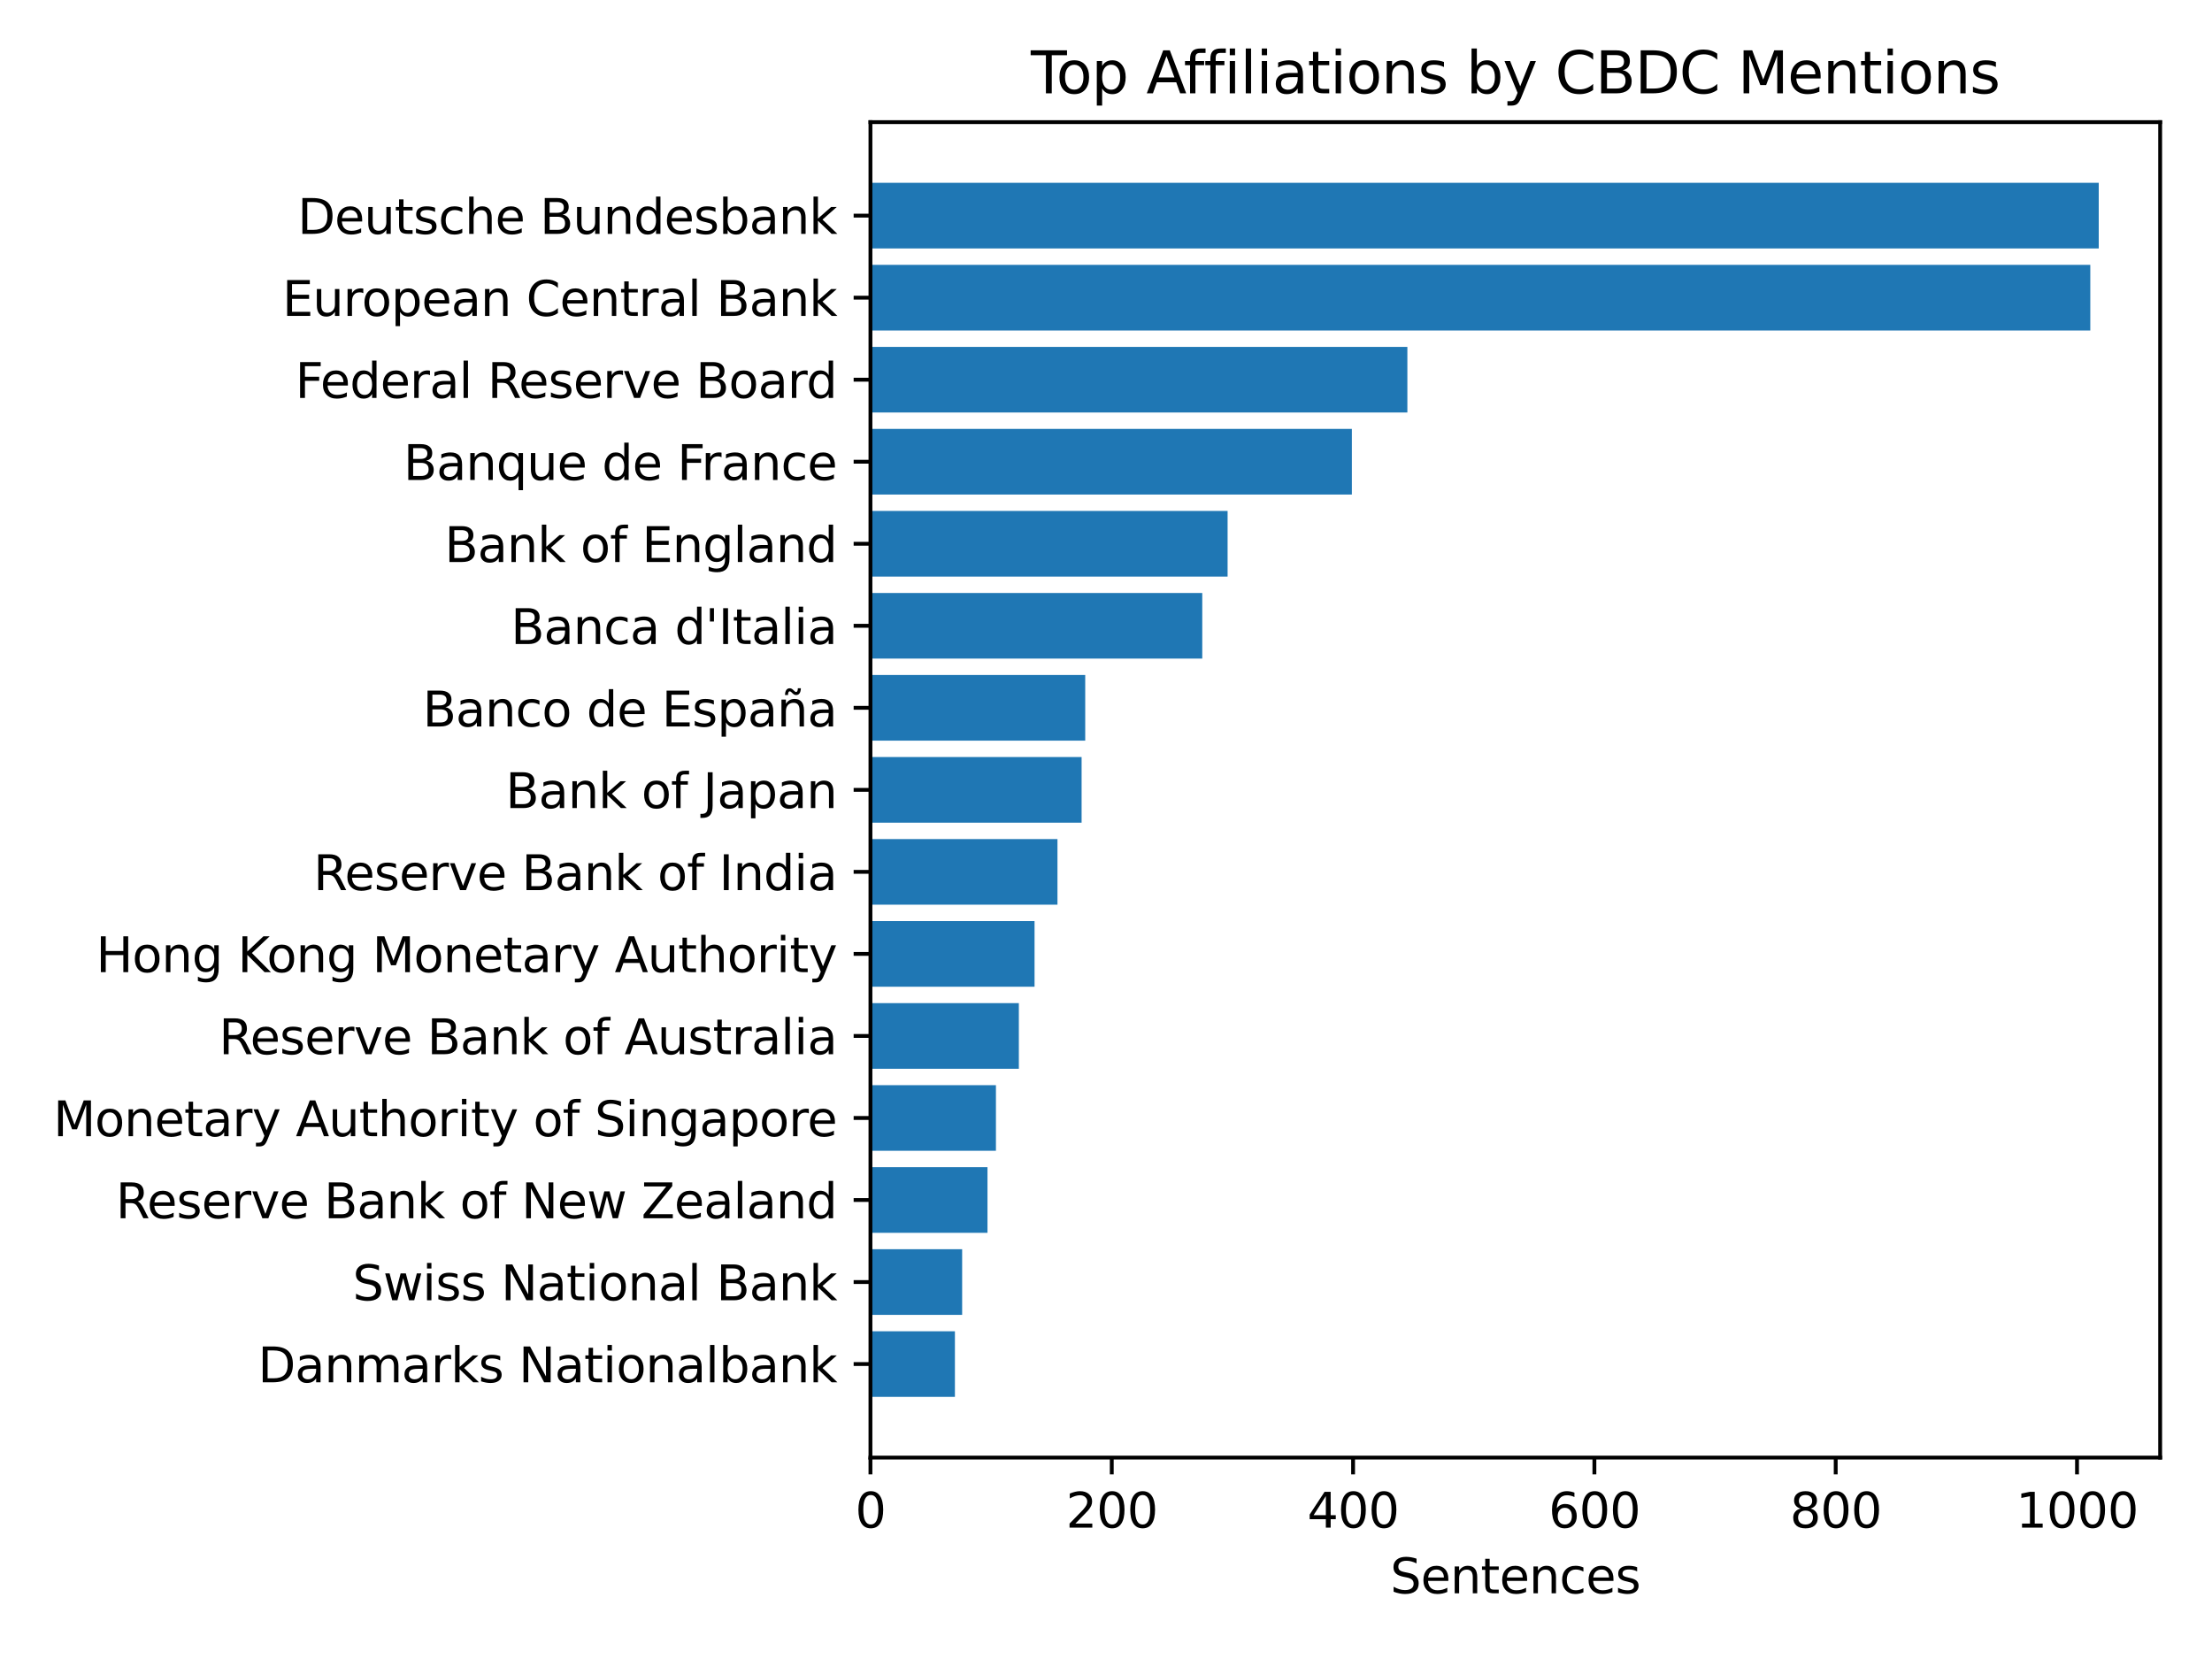 <?xml version="1.0" encoding="utf-8" standalone="no"?>
<!DOCTYPE svg PUBLIC "-//W3C//DTD SVG 1.1//EN"
  "http://www.w3.org/Graphics/SVG/1.1/DTD/svg11.dtd">
<svg xmlns:xlink="http://www.w3.org/1999/xlink" width="460.8pt" height="345.6pt" viewBox="0 0 460.8 345.6" xmlns="http://www.w3.org/2000/svg" version="1.1">
 <defs>
  <style type="text/css">*{stroke-linejoin: round; stroke-linecap: butt}</style>
 </defs>
 <g id="figure_1">
  <g id="patch_1">
   <path d="M 0 345.6 
L 460.8 345.6 
L 460.8 0 
L 0 0 
z
" style="fill: #ffffff"/>
  </g>
  <g id="axes_1">
   <g id="patch_2">
    <path d="M 181.33 303.64 
L 450 303.64 
L 450 25.44 
L 181.33 25.44 
z
" style="fill: #ffffff"/>
   </g>
   <g id="patch_3">
    <path d="M 181.33 290.995 
L 198.925 290.995 
L 198.925 277.324 
L 181.33 277.324 
z
" clip-path="url(#p8e03822e78)" style="fill: #1f77b4"/>
   </g>
   <g id="patch_4">
    <path d="M 181.33 273.906 
L 200.433 273.906 
L 200.433 260.235 
L 181.33 260.235 
z
" clip-path="url(#p8e03822e78)" style="fill: #1f77b4"/>
   </g>
   <g id="patch_5">
    <path d="M 181.33 256.818 
L 205.711 256.818 
L 205.711 243.147 
L 181.33 243.147 
z
" clip-path="url(#p8e03822e78)" style="fill: #1f77b4"/>
   </g>
   <g id="patch_6">
    <path d="M 181.33 239.729 
L 207.471 239.729 
L 207.471 226.058 
L 181.33 226.058 
z
" clip-path="url(#p8e03822e78)" style="fill: #1f77b4"/>
   </g>
   <g id="patch_7">
    <path d="M 181.33 222.641 
L 212.246 222.641 
L 212.246 208.97 
L 181.33 208.97 
z
" clip-path="url(#p8e03822e78)" style="fill: #1f77b4"/>
   </g>
   <g id="patch_8">
    <path d="M 181.33 205.552 
L 215.514 205.552 
L 215.514 191.882 
L 181.33 191.882 
z
" clip-path="url(#p8e03822e78)" style="fill: #1f77b4"/>
   </g>
   <g id="patch_9">
    <path d="M 181.33 188.464 
L 220.29 188.464 
L 220.29 174.793 
L 181.33 174.793 
z
" clip-path="url(#p8e03822e78)" style="fill: #1f77b4"/>
   </g>
   <g id="patch_10">
    <path d="M 181.33 171.375 
L 225.317 171.375 
L 225.317 157.705 
L 181.33 157.705 
z
" clip-path="url(#p8e03822e78)" style="fill: #1f77b4"/>
   </g>
   <g id="patch_11">
    <path d="M 181.33 154.287 
L 226.071 154.287 
L 226.071 140.616 
L 181.33 140.616 
z
" clip-path="url(#p8e03822e78)" style="fill: #1f77b4"/>
   </g>
   <g id="patch_12">
    <path d="M 181.33 137.198 
L 250.452 137.198 
L 250.452 123.528 
L 181.33 123.528 
z
" clip-path="url(#p8e03822e78)" style="fill: #1f77b4"/>
   </g>
   <g id="patch_13">
    <path d="M 181.33 120.11 
L 255.73 120.11 
L 255.73 106.439 
L 181.33 106.439 
z
" clip-path="url(#p8e03822e78)" style="fill: #1f77b4"/>
   </g>
   <g id="patch_14">
    <path d="M 181.33 103.022 
L 281.619 103.022 
L 281.619 89.351 
L 181.33 89.351 
z
" clip-path="url(#p8e03822e78)" style="fill: #1f77b4"/>
   </g>
   <g id="patch_15">
    <path d="M 181.33 85.933 
L 293.182 85.933 
L 293.182 72.262 
L 181.33 72.262 
z
" clip-path="url(#p8e03822e78)" style="fill: #1f77b4"/>
   </g>
   <g id="patch_16">
    <path d="M 181.33 68.845 
L 435.447 68.845 
L 435.447 55.174 
L 181.33 55.174 
z
" clip-path="url(#p8e03822e78)" style="fill: #1f77b4"/>
   </g>
   <g id="patch_17">
    <path d="M 181.33 51.756 
L 437.206 51.756 
L 437.206 38.085 
L 181.33 38.085 
z
" clip-path="url(#p8e03822e78)" style="fill: #1f77b4"/>
   </g>
   <g id="matplotlib.axis_1">
    <g id="xtick_1">
     <g id="line2d_1">
      <defs>
       <path id="m25e5fcae03" d="M 0 0 
L 0 3.5 
" style="stroke: #000000; stroke-width: 0.8"/>
      </defs>
      <g>
       <use xlink:href="#m25e5fcae03" x="181.33" y="303.64" style="stroke: #000000; stroke-width: 0.8"/>
      </g>
     </g>
     <g id="text_1">
      <!-- 0 -->
      <g transform="translate(178.149 318.238) scale(0.1 -0.1)">
       <defs>
        <path id="DejaVuSans-30" d="M 2034 4250 
Q 1547 4250 1301 3770 
Q 1056 3291 1056 2328 
Q 1056 1369 1301 889 
Q 1547 409 2034 409 
Q 2525 409 2770 889 
Q 3016 1369 3016 2328 
Q 3016 3291 2770 3770 
Q 2525 4250 2034 4250 
z
M 2034 4750 
Q 2819 4750 3233 4129 
Q 3647 3509 3647 2328 
Q 3647 1150 3233 529 
Q 2819 -91 2034 -91 
Q 1250 -91 836 529 
Q 422 1150 422 2328 
Q 422 3509 836 4129 
Q 1250 4750 2034 4750 
z
" transform="scale(0.016)"/>
       </defs>
       <use xlink:href="#DejaVuSans-30"/>
      </g>
     </g>
    </g>
    <g id="xtick_2">
     <g id="line2d_2">
      <g>
       <use xlink:href="#m25e5fcae03" x="231.6" y="303.64" style="stroke: #000000; stroke-width: 0.8"/>
      </g>
     </g>
     <g id="text_2">
      <!-- 200 -->
      <g transform="translate(222.057 318.238) scale(0.1 -0.1)">
       <defs>
        <path id="DejaVuSans-32" d="M 1228 531 
L 3431 531 
L 3431 0 
L 469 0 
L 469 531 
Q 828 903 1448 1529 
Q 2069 2156 2228 2338 
Q 2531 2678 2651 2914 
Q 2772 3150 2772 3378 
Q 2772 3750 2511 3984 
Q 2250 4219 1831 4219 
Q 1534 4219 1204 4116 
Q 875 4013 500 3803 
L 500 4441 
Q 881 4594 1212 4672 
Q 1544 4750 1819 4750 
Q 2544 4750 2975 4387 
Q 3406 4025 3406 3419 
Q 3406 3131 3298 2873 
Q 3191 2616 2906 2266 
Q 2828 2175 2409 1742 
Q 1991 1309 1228 531 
z
" transform="scale(0.016)"/>
       </defs>
       <use xlink:href="#DejaVuSans-32"/>
       <use xlink:href="#DejaVuSans-30" x="63.623"/>
       <use xlink:href="#DejaVuSans-30" x="127.246"/>
      </g>
     </g>
    </g>
    <g id="xtick_3">
     <g id="line2d_3">
      <g>
       <use xlink:href="#m25e5fcae03" x="281.871" y="303.64" style="stroke: #000000; stroke-width: 0.8"/>
      </g>
     </g>
     <g id="text_3">
      <!-- 400 -->
      <g transform="translate(272.327 318.238) scale(0.1 -0.1)">
       <defs>
        <path id="DejaVuSans-34" d="M 2419 4116 
L 825 1625 
L 2419 1625 
L 2419 4116 
z
M 2253 4666 
L 3047 4666 
L 3047 1625 
L 3713 1625 
L 3713 1100 
L 3047 1100 
L 3047 0 
L 2419 0 
L 2419 1100 
L 313 1100 
L 313 1709 
L 2253 4666 
z
" transform="scale(0.016)"/>
       </defs>
       <use xlink:href="#DejaVuSans-34"/>
       <use xlink:href="#DejaVuSans-30" x="63.623"/>
       <use xlink:href="#DejaVuSans-30" x="127.246"/>
      </g>
     </g>
    </g>
    <g id="xtick_4">
     <g id="line2d_4">
      <g>
       <use xlink:href="#m25e5fcae03" x="332.141" y="303.64" style="stroke: #000000; stroke-width: 0.8"/>
      </g>
     </g>
     <g id="text_4">
      <!-- 600 -->
      <g transform="translate(322.597 318.238) scale(0.1 -0.1)">
       <defs>
        <path id="DejaVuSans-36" d="M 2113 2584 
Q 1688 2584 1439 2293 
Q 1191 2003 1191 1497 
Q 1191 994 1439 701 
Q 1688 409 2113 409 
Q 2538 409 2786 701 
Q 3034 994 3034 1497 
Q 3034 2003 2786 2293 
Q 2538 2584 2113 2584 
z
M 3366 4563 
L 3366 3988 
Q 3128 4100 2886 4159 
Q 2644 4219 2406 4219 
Q 1781 4219 1451 3797 
Q 1122 3375 1075 2522 
Q 1259 2794 1537 2939 
Q 1816 3084 2150 3084 
Q 2853 3084 3261 2657 
Q 3669 2231 3669 1497 
Q 3669 778 3244 343 
Q 2819 -91 2113 -91 
Q 1303 -91 875 529 
Q 447 1150 447 2328 
Q 447 3434 972 4092 
Q 1497 4750 2381 4750 
Q 2619 4750 2861 4703 
Q 3103 4656 3366 4563 
z
" transform="scale(0.016)"/>
       </defs>
       <use xlink:href="#DejaVuSans-36"/>
       <use xlink:href="#DejaVuSans-30" x="63.623"/>
       <use xlink:href="#DejaVuSans-30" x="127.246"/>
      </g>
     </g>
    </g>
    <g id="xtick_5">
     <g id="line2d_5">
      <g>
       <use xlink:href="#m25e5fcae03" x="382.411" y="303.64" style="stroke: #000000; stroke-width: 0.8"/>
      </g>
     </g>
     <g id="text_5">
      <!-- 800 -->
      <g transform="translate(372.868 318.238) scale(0.1 -0.1)">
       <defs>
        <path id="DejaVuSans-38" d="M 2034 2216 
Q 1584 2216 1326 1975 
Q 1069 1734 1069 1313 
Q 1069 891 1326 650 
Q 1584 409 2034 409 
Q 2484 409 2743 651 
Q 3003 894 3003 1313 
Q 3003 1734 2745 1975 
Q 2488 2216 2034 2216 
z
M 1403 2484 
Q 997 2584 770 2862 
Q 544 3141 544 3541 
Q 544 4100 942 4425 
Q 1341 4750 2034 4750 
Q 2731 4750 3128 4425 
Q 3525 4100 3525 3541 
Q 3525 3141 3298 2862 
Q 3072 2584 2669 2484 
Q 3125 2378 3379 2068 
Q 3634 1759 3634 1313 
Q 3634 634 3220 271 
Q 2806 -91 2034 -91 
Q 1263 -91 848 271 
Q 434 634 434 1313 
Q 434 1759 690 2068 
Q 947 2378 1403 2484 
z
M 1172 3481 
Q 1172 3119 1398 2916 
Q 1625 2713 2034 2713 
Q 2441 2713 2670 2916 
Q 2900 3119 2900 3481 
Q 2900 3844 2670 4047 
Q 2441 4250 2034 4250 
Q 1625 4250 1398 4047 
Q 1172 3844 1172 3481 
z
" transform="scale(0.016)"/>
       </defs>
       <use xlink:href="#DejaVuSans-38"/>
       <use xlink:href="#DejaVuSans-30" x="63.623"/>
       <use xlink:href="#DejaVuSans-30" x="127.246"/>
      </g>
     </g>
    </g>
    <g id="xtick_6">
     <g id="line2d_6">
      <g>
       <use xlink:href="#m25e5fcae03" x="432.682" y="303.64" style="stroke: #000000; stroke-width: 0.8"/>
      </g>
     </g>
     <g id="text_6">
      <!-- 1000 -->
      <g transform="translate(419.957 318.238) scale(0.1 -0.1)">
       <defs>
        <path id="DejaVuSans-31" d="M 794 531 
L 1825 531 
L 1825 4091 
L 703 3866 
L 703 4441 
L 1819 4666 
L 2450 4666 
L 2450 531 
L 3481 531 
L 3481 0 
L 794 0 
L 794 531 
z
" transform="scale(0.016)"/>
       </defs>
       <use xlink:href="#DejaVuSans-31"/>
       <use xlink:href="#DejaVuSans-30" x="63.623"/>
       <use xlink:href="#DejaVuSans-30" x="127.246"/>
       <use xlink:href="#DejaVuSans-30" x="190.869"/>
      </g>
     </g>
    </g>
    <g id="text_7">
     <!-- Sentences -->
     <g transform="translate(289.61 331.917) scale(0.1 -0.1)">
      <defs>
       <path id="DejaVuSans-53" d="M 3425 4513 
L 3425 3897 
Q 3066 4069 2747 4153 
Q 2428 4238 2131 4238 
Q 1616 4238 1336 4038 
Q 1056 3838 1056 3469 
Q 1056 3159 1242 3001 
Q 1428 2844 1947 2747 
L 2328 2669 
Q 3034 2534 3370 2195 
Q 3706 1856 3706 1288 
Q 3706 609 3251 259 
Q 2797 -91 1919 -91 
Q 1588 -91 1214 -16 
Q 841 59 441 206 
L 441 856 
Q 825 641 1194 531 
Q 1563 422 1919 422 
Q 2459 422 2753 634 
Q 3047 847 3047 1241 
Q 3047 1584 2836 1778 
Q 2625 1972 2144 2069 
L 1759 2144 
Q 1053 2284 737 2584 
Q 422 2884 422 3419 
Q 422 4038 858 4394 
Q 1294 4750 2059 4750 
Q 2388 4750 2728 4690 
Q 3069 4631 3425 4513 
z
" transform="scale(0.016)"/>
       <path id="DejaVuSans-65" d="M 3597 1894 
L 3597 1613 
L 953 1613 
Q 991 1019 1311 708 
Q 1631 397 2203 397 
Q 2534 397 2845 478 
Q 3156 559 3463 722 
L 3463 178 
Q 3153 47 2828 -22 
Q 2503 -91 2169 -91 
Q 1331 -91 842 396 
Q 353 884 353 1716 
Q 353 2575 817 3079 
Q 1281 3584 2069 3584 
Q 2775 3584 3186 3129 
Q 3597 2675 3597 1894 
z
M 3022 2063 
Q 3016 2534 2758 2815 
Q 2500 3097 2075 3097 
Q 1594 3097 1305 2825 
Q 1016 2553 972 2059 
L 3022 2063 
z
" transform="scale(0.016)"/>
       <path id="DejaVuSans-6e" d="M 3513 2113 
L 3513 0 
L 2938 0 
L 2938 2094 
Q 2938 2591 2744 2837 
Q 2550 3084 2163 3084 
Q 1697 3084 1428 2787 
Q 1159 2491 1159 1978 
L 1159 0 
L 581 0 
L 581 3500 
L 1159 3500 
L 1159 2956 
Q 1366 3272 1645 3428 
Q 1925 3584 2291 3584 
Q 2894 3584 3203 3211 
Q 3513 2838 3513 2113 
z
" transform="scale(0.016)"/>
       <path id="DejaVuSans-74" d="M 1172 4494 
L 1172 3500 
L 2356 3500 
L 2356 3053 
L 1172 3053 
L 1172 1153 
Q 1172 725 1289 603 
Q 1406 481 1766 481 
L 2356 481 
L 2356 0 
L 1766 0 
Q 1100 0 847 248 
Q 594 497 594 1153 
L 594 3053 
L 172 3053 
L 172 3500 
L 594 3500 
L 594 4494 
L 1172 4494 
z
" transform="scale(0.016)"/>
       <path id="DejaVuSans-63" d="M 3122 3366 
L 3122 2828 
Q 2878 2963 2633 3030 
Q 2388 3097 2138 3097 
Q 1578 3097 1268 2742 
Q 959 2388 959 1747 
Q 959 1106 1268 751 
Q 1578 397 2138 397 
Q 2388 397 2633 464 
Q 2878 531 3122 666 
L 3122 134 
Q 2881 22 2623 -34 
Q 2366 -91 2075 -91 
Q 1284 -91 818 406 
Q 353 903 353 1747 
Q 353 2603 823 3093 
Q 1294 3584 2113 3584 
Q 2378 3584 2631 3529 
Q 2884 3475 3122 3366 
z
" transform="scale(0.016)"/>
       <path id="DejaVuSans-73" d="M 2834 3397 
L 2834 2853 
Q 2591 2978 2328 3040 
Q 2066 3103 1784 3103 
Q 1356 3103 1142 2972 
Q 928 2841 928 2578 
Q 928 2378 1081 2264 
Q 1234 2150 1697 2047 
L 1894 2003 
Q 2506 1872 2764 1633 
Q 3022 1394 3022 966 
Q 3022 478 2636 193 
Q 2250 -91 1575 -91 
Q 1294 -91 989 -36 
Q 684 19 347 128 
L 347 722 
Q 666 556 975 473 
Q 1284 391 1588 391 
Q 1994 391 2212 530 
Q 2431 669 2431 922 
Q 2431 1156 2273 1281 
Q 2116 1406 1581 1522 
L 1381 1569 
Q 847 1681 609 1914 
Q 372 2147 372 2553 
Q 372 3047 722 3315 
Q 1072 3584 1716 3584 
Q 2034 3584 2315 3537 
Q 2597 3491 2834 3397 
z
" transform="scale(0.016)"/>
      </defs>
      <use xlink:href="#DejaVuSans-53"/>
      <use xlink:href="#DejaVuSans-65" x="63.477"/>
      <use xlink:href="#DejaVuSans-6e" x="125"/>
      <use xlink:href="#DejaVuSans-74" x="188.379"/>
      <use xlink:href="#DejaVuSans-65" x="227.588"/>
      <use xlink:href="#DejaVuSans-6e" x="289.111"/>
      <use xlink:href="#DejaVuSans-63" x="352.49"/>
      <use xlink:href="#DejaVuSans-65" x="407.471"/>
      <use xlink:href="#DejaVuSans-73" x="468.994"/>
     </g>
    </g>
   </g>
   <g id="matplotlib.axis_2">
    <g id="ytick_1">
     <g id="line2d_7">
      <defs>
       <path id="m7984d90c9a" d="M 0 0 
L -3.5 0 
" style="stroke: #000000; stroke-width: 0.8"/>
      </defs>
      <g>
       <use xlink:href="#m7984d90c9a" x="181.33" y="284.159" style="stroke: #000000; stroke-width: 0.8"/>
      </g>
     </g>
     <g id="text_8">
      <!-- Danmarks Nationalbank -->
      <g transform="translate(53.732 287.958) scale(0.1 -0.1)">
       <defs>
        <path id="DejaVuSans-44" d="M 1259 4147 
L 1259 519 
L 2022 519 
Q 2988 519 3436 956 
Q 3884 1394 3884 2338 
Q 3884 3275 3436 3711 
Q 2988 4147 2022 4147 
L 1259 4147 
z
M 628 4666 
L 1925 4666 
Q 3281 4666 3915 4102 
Q 4550 3538 4550 2338 
Q 4550 1131 3912 565 
Q 3275 0 1925 0 
L 628 0 
L 628 4666 
z
" transform="scale(0.016)"/>
        <path id="DejaVuSans-61" d="M 2194 1759 
Q 1497 1759 1228 1600 
Q 959 1441 959 1056 
Q 959 750 1161 570 
Q 1363 391 1709 391 
Q 2188 391 2477 730 
Q 2766 1069 2766 1631 
L 2766 1759 
L 2194 1759 
z
M 3341 1997 
L 3341 0 
L 2766 0 
L 2766 531 
Q 2569 213 2275 61 
Q 1981 -91 1556 -91 
Q 1019 -91 701 211 
Q 384 513 384 1019 
Q 384 1609 779 1909 
Q 1175 2209 1959 2209 
L 2766 2209 
L 2766 2266 
Q 2766 2663 2505 2880 
Q 2244 3097 1772 3097 
Q 1472 3097 1187 3025 
Q 903 2953 641 2809 
L 641 3341 
Q 956 3463 1253 3523 
Q 1550 3584 1831 3584 
Q 2591 3584 2966 3190 
Q 3341 2797 3341 1997 
z
" transform="scale(0.016)"/>
        <path id="DejaVuSans-6d" d="M 3328 2828 
Q 3544 3216 3844 3400 
Q 4144 3584 4550 3584 
Q 5097 3584 5394 3201 
Q 5691 2819 5691 2113 
L 5691 0 
L 5113 0 
L 5113 2094 
Q 5113 2597 4934 2840 
Q 4756 3084 4391 3084 
Q 3944 3084 3684 2787 
Q 3425 2491 3425 1978 
L 3425 0 
L 2847 0 
L 2847 2094 
Q 2847 2600 2669 2842 
Q 2491 3084 2119 3084 
Q 1678 3084 1418 2786 
Q 1159 2488 1159 1978 
L 1159 0 
L 581 0 
L 581 3500 
L 1159 3500 
L 1159 2956 
Q 1356 3278 1631 3431 
Q 1906 3584 2284 3584 
Q 2666 3584 2933 3390 
Q 3200 3197 3328 2828 
z
" transform="scale(0.016)"/>
        <path id="DejaVuSans-72" d="M 2631 2963 
Q 2534 3019 2420 3045 
Q 2306 3072 2169 3072 
Q 1681 3072 1420 2755 
Q 1159 2438 1159 1844 
L 1159 0 
L 581 0 
L 581 3500 
L 1159 3500 
L 1159 2956 
Q 1341 3275 1631 3429 
Q 1922 3584 2338 3584 
Q 2397 3584 2469 3576 
Q 2541 3569 2628 3553 
L 2631 2963 
z
" transform="scale(0.016)"/>
        <path id="DejaVuSans-6b" d="M 581 4863 
L 1159 4863 
L 1159 1991 
L 2875 3500 
L 3609 3500 
L 1753 1863 
L 3688 0 
L 2938 0 
L 1159 1709 
L 1159 0 
L 581 0 
L 581 4863 
z
" transform="scale(0.016)"/>
        <path id="DejaVuSans-20" transform="scale(0.016)"/>
        <path id="DejaVuSans-4e" d="M 628 4666 
L 1478 4666 
L 3547 763 
L 3547 4666 
L 4159 4666 
L 4159 0 
L 3309 0 
L 1241 3903 
L 1241 0 
L 628 0 
L 628 4666 
z
" transform="scale(0.016)"/>
        <path id="DejaVuSans-69" d="M 603 3500 
L 1178 3500 
L 1178 0 
L 603 0 
L 603 3500 
z
M 603 4863 
L 1178 4863 
L 1178 4134 
L 603 4134 
L 603 4863 
z
" transform="scale(0.016)"/>
        <path id="DejaVuSans-6f" d="M 1959 3097 
Q 1497 3097 1228 2736 
Q 959 2375 959 1747 
Q 959 1119 1226 758 
Q 1494 397 1959 397 
Q 2419 397 2687 759 
Q 2956 1122 2956 1747 
Q 2956 2369 2687 2733 
Q 2419 3097 1959 3097 
z
M 1959 3584 
Q 2709 3584 3137 3096 
Q 3566 2609 3566 1747 
Q 3566 888 3137 398 
Q 2709 -91 1959 -91 
Q 1206 -91 779 398 
Q 353 888 353 1747 
Q 353 2609 779 3096 
Q 1206 3584 1959 3584 
z
" transform="scale(0.016)"/>
        <path id="DejaVuSans-6c" d="M 603 4863 
L 1178 4863 
L 1178 0 
L 603 0 
L 603 4863 
z
" transform="scale(0.016)"/>
        <path id="DejaVuSans-62" d="M 3116 1747 
Q 3116 2381 2855 2742 
Q 2594 3103 2138 3103 
Q 1681 3103 1420 2742 
Q 1159 2381 1159 1747 
Q 1159 1113 1420 752 
Q 1681 391 2138 391 
Q 2594 391 2855 752 
Q 3116 1113 3116 1747 
z
M 1159 2969 
Q 1341 3281 1617 3432 
Q 1894 3584 2278 3584 
Q 2916 3584 3314 3078 
Q 3713 2572 3713 1747 
Q 3713 922 3314 415 
Q 2916 -91 2278 -91 
Q 1894 -91 1617 61 
Q 1341 213 1159 525 
L 1159 0 
L 581 0 
L 581 4863 
L 1159 4863 
L 1159 2969 
z
" transform="scale(0.016)"/>
       </defs>
       <use xlink:href="#DejaVuSans-44"/>
       <use xlink:href="#DejaVuSans-61" x="77.002"/>
       <use xlink:href="#DejaVuSans-6e" x="138.281"/>
       <use xlink:href="#DejaVuSans-6d" x="201.66"/>
       <use xlink:href="#DejaVuSans-61" x="299.072"/>
       <use xlink:href="#DejaVuSans-72" x="360.352"/>
       <use xlink:href="#DejaVuSans-6b" x="401.465"/>
       <use xlink:href="#DejaVuSans-73" x="459.375"/>
       <use xlink:href="#DejaVuSans-20" x="511.475"/>
       <use xlink:href="#DejaVuSans-4e" x="543.262"/>
       <use xlink:href="#DejaVuSans-61" x="618.066"/>
       <use xlink:href="#DejaVuSans-74" x="679.346"/>
       <use xlink:href="#DejaVuSans-69" x="718.555"/>
       <use xlink:href="#DejaVuSans-6f" x="746.338"/>
       <use xlink:href="#DejaVuSans-6e" x="807.52"/>
       <use xlink:href="#DejaVuSans-61" x="870.898"/>
       <use xlink:href="#DejaVuSans-6c" x="932.178"/>
       <use xlink:href="#DejaVuSans-62" x="959.961"/>
       <use xlink:href="#DejaVuSans-61" x="1023.438"/>
       <use xlink:href="#DejaVuSans-6e" x="1084.717"/>
       <use xlink:href="#DejaVuSans-6b" x="1148.096"/>
      </g>
     </g>
    </g>
    <g id="ytick_2">
     <g id="line2d_8">
      <g>
       <use xlink:href="#m7984d90c9a" x="181.33" y="267.071" style="stroke: #000000; stroke-width: 0.8"/>
      </g>
     </g>
     <g id="text_9">
      <!-- Swiss National Bank -->
      <g transform="translate(73.463 270.87) scale(0.1 -0.1)">
       <defs>
        <path id="DejaVuSans-77" d="M 269 3500 
L 844 3500 
L 1563 769 
L 2278 3500 
L 2956 3500 
L 3675 769 
L 4391 3500 
L 4966 3500 
L 4050 0 
L 3372 0 
L 2619 2869 
L 1863 0 
L 1184 0 
L 269 3500 
z
" transform="scale(0.016)"/>
        <path id="DejaVuSans-42" d="M 1259 2228 
L 1259 519 
L 2272 519 
Q 2781 519 3026 730 
Q 3272 941 3272 1375 
Q 3272 1813 3026 2020 
Q 2781 2228 2272 2228 
L 1259 2228 
z
M 1259 4147 
L 1259 2741 
L 2194 2741 
Q 2656 2741 2882 2914 
Q 3109 3088 3109 3444 
Q 3109 3797 2882 3972 
Q 2656 4147 2194 4147 
L 1259 4147 
z
M 628 4666 
L 2241 4666 
Q 2963 4666 3353 4366 
Q 3744 4066 3744 3513 
Q 3744 3084 3544 2831 
Q 3344 2578 2956 2516 
Q 3422 2416 3680 2098 
Q 3938 1781 3938 1306 
Q 3938 681 3513 340 
Q 3088 0 2303 0 
L 628 0 
L 628 4666 
z
" transform="scale(0.016)"/>
       </defs>
       <use xlink:href="#DejaVuSans-53"/>
       <use xlink:href="#DejaVuSans-77" x="63.477"/>
       <use xlink:href="#DejaVuSans-69" x="145.264"/>
       <use xlink:href="#DejaVuSans-73" x="173.047"/>
       <use xlink:href="#DejaVuSans-73" x="225.146"/>
       <use xlink:href="#DejaVuSans-20" x="277.246"/>
       <use xlink:href="#DejaVuSans-4e" x="309.033"/>
       <use xlink:href="#DejaVuSans-61" x="383.838"/>
       <use xlink:href="#DejaVuSans-74" x="445.117"/>
       <use xlink:href="#DejaVuSans-69" x="484.326"/>
       <use xlink:href="#DejaVuSans-6f" x="512.109"/>
       <use xlink:href="#DejaVuSans-6e" x="573.291"/>
       <use xlink:href="#DejaVuSans-61" x="636.67"/>
       <use xlink:href="#DejaVuSans-6c" x="697.949"/>
       <use xlink:href="#DejaVuSans-20" x="725.732"/>
       <use xlink:href="#DejaVuSans-42" x="757.52"/>
       <use xlink:href="#DejaVuSans-61" x="826.123"/>
       <use xlink:href="#DejaVuSans-6e" x="887.402"/>
       <use xlink:href="#DejaVuSans-6b" x="950.781"/>
      </g>
     </g>
    </g>
    <g id="ytick_3">
     <g id="line2d_9">
      <g>
       <use xlink:href="#m7984d90c9a" x="181.33" y="249.982" style="stroke: #000000; stroke-width: 0.8"/>
      </g>
     </g>
     <g id="text_10">
      <!-- Reserve Bank of New Zealand -->
      <g transform="translate(24.128 253.781) scale(0.1 -0.1)">
       <defs>
        <path id="DejaVuSans-52" d="M 2841 2188 
Q 3044 2119 3236 1894 
Q 3428 1669 3622 1275 
L 4263 0 
L 3584 0 
L 2988 1197 
Q 2756 1666 2539 1819 
Q 2322 1972 1947 1972 
L 1259 1972 
L 1259 0 
L 628 0 
L 628 4666 
L 2053 4666 
Q 2853 4666 3247 4331 
Q 3641 3997 3641 3322 
Q 3641 2881 3436 2590 
Q 3231 2300 2841 2188 
z
M 1259 4147 
L 1259 2491 
L 2053 2491 
Q 2509 2491 2742 2702 
Q 2975 2913 2975 3322 
Q 2975 3731 2742 3939 
Q 2509 4147 2053 4147 
L 1259 4147 
z
" transform="scale(0.016)"/>
        <path id="DejaVuSans-76" d="M 191 3500 
L 800 3500 
L 1894 563 
L 2988 3500 
L 3597 3500 
L 2284 0 
L 1503 0 
L 191 3500 
z
" transform="scale(0.016)"/>
        <path id="DejaVuSans-66" d="M 2375 4863 
L 2375 4384 
L 1825 4384 
Q 1516 4384 1395 4259 
Q 1275 4134 1275 3809 
L 1275 3500 
L 2222 3500 
L 2222 3053 
L 1275 3053 
L 1275 0 
L 697 0 
L 697 3053 
L 147 3053 
L 147 3500 
L 697 3500 
L 697 3744 
Q 697 4328 969 4595 
Q 1241 4863 1831 4863 
L 2375 4863 
z
" transform="scale(0.016)"/>
        <path id="DejaVuSans-5a" d="M 359 4666 
L 4025 4666 
L 4025 4184 
L 1075 531 
L 4097 531 
L 4097 0 
L 288 0 
L 288 481 
L 3238 4134 
L 359 4134 
L 359 4666 
z
" transform="scale(0.016)"/>
        <path id="DejaVuSans-64" d="M 2906 2969 
L 2906 4863 
L 3481 4863 
L 3481 0 
L 2906 0 
L 2906 525 
Q 2725 213 2448 61 
Q 2172 -91 1784 -91 
Q 1150 -91 751 415 
Q 353 922 353 1747 
Q 353 2572 751 3078 
Q 1150 3584 1784 3584 
Q 2172 3584 2448 3432 
Q 2725 3281 2906 2969 
z
M 947 1747 
Q 947 1113 1208 752 
Q 1469 391 1925 391 
Q 2381 391 2643 752 
Q 2906 1113 2906 1747 
Q 2906 2381 2643 2742 
Q 2381 3103 1925 3103 
Q 1469 3103 1208 2742 
Q 947 2381 947 1747 
z
" transform="scale(0.016)"/>
       </defs>
       <use xlink:href="#DejaVuSans-52"/>
       <use xlink:href="#DejaVuSans-65" x="64.982"/>
       <use xlink:href="#DejaVuSans-73" x="126.506"/>
       <use xlink:href="#DejaVuSans-65" x="178.605"/>
       <use xlink:href="#DejaVuSans-72" x="240.129"/>
       <use xlink:href="#DejaVuSans-76" x="281.242"/>
       <use xlink:href="#DejaVuSans-65" x="340.422"/>
       <use xlink:href="#DejaVuSans-20" x="401.945"/>
       <use xlink:href="#DejaVuSans-42" x="433.732"/>
       <use xlink:href="#DejaVuSans-61" x="502.336"/>
       <use xlink:href="#DejaVuSans-6e" x="563.615"/>
       <use xlink:href="#DejaVuSans-6b" x="626.994"/>
       <use xlink:href="#DejaVuSans-20" x="684.904"/>
       <use xlink:href="#DejaVuSans-6f" x="716.691"/>
       <use xlink:href="#DejaVuSans-66" x="777.873"/>
       <use xlink:href="#DejaVuSans-20" x="813.078"/>
       <use xlink:href="#DejaVuSans-4e" x="844.865"/>
       <use xlink:href="#DejaVuSans-65" x="919.67"/>
       <use xlink:href="#DejaVuSans-77" x="981.193"/>
       <use xlink:href="#DejaVuSans-20" x="1062.98"/>
       <use xlink:href="#DejaVuSans-5a" x="1094.768"/>
       <use xlink:href="#DejaVuSans-65" x="1163.273"/>
       <use xlink:href="#DejaVuSans-61" x="1224.797"/>
       <use xlink:href="#DejaVuSans-6c" x="1286.076"/>
       <use xlink:href="#DejaVuSans-61" x="1313.859"/>
       <use xlink:href="#DejaVuSans-6e" x="1375.139"/>
       <use xlink:href="#DejaVuSans-64" x="1438.518"/>
      </g>
     </g>
    </g>
    <g id="ytick_4">
     <g id="line2d_10">
      <g>
       <use xlink:href="#m7984d90c9a" x="181.33" y="232.894" style="stroke: #000000; stroke-width: 0.8"/>
      </g>
     </g>
     <g id="text_11">
      <!-- Monetary Authority of Singapore -->
      <g transform="translate(11.111 236.693) scale(0.1 -0.1)">
       <defs>
        <path id="DejaVuSans-4d" d="M 628 4666 
L 1569 4666 
L 2759 1491 
L 3956 4666 
L 4897 4666 
L 4897 0 
L 4281 0 
L 4281 4097 
L 3078 897 
L 2444 897 
L 1241 4097 
L 1241 0 
L 628 0 
L 628 4666 
z
" transform="scale(0.016)"/>
        <path id="DejaVuSans-79" d="M 2059 -325 
Q 1816 -950 1584 -1140 
Q 1353 -1331 966 -1331 
L 506 -1331 
L 506 -850 
L 844 -850 
Q 1081 -850 1212 -737 
Q 1344 -625 1503 -206 
L 1606 56 
L 191 3500 
L 800 3500 
L 1894 763 
L 2988 3500 
L 3597 3500 
L 2059 -325 
z
" transform="scale(0.016)"/>
        <path id="DejaVuSans-41" d="M 2188 4044 
L 1331 1722 
L 3047 1722 
L 2188 4044 
z
M 1831 4666 
L 2547 4666 
L 4325 0 
L 3669 0 
L 3244 1197 
L 1141 1197 
L 716 0 
L 50 0 
L 1831 4666 
z
" transform="scale(0.016)"/>
        <path id="DejaVuSans-75" d="M 544 1381 
L 544 3500 
L 1119 3500 
L 1119 1403 
Q 1119 906 1312 657 
Q 1506 409 1894 409 
Q 2359 409 2629 706 
Q 2900 1003 2900 1516 
L 2900 3500 
L 3475 3500 
L 3475 0 
L 2900 0 
L 2900 538 
Q 2691 219 2414 64 
Q 2138 -91 1772 -91 
Q 1169 -91 856 284 
Q 544 659 544 1381 
z
M 1991 3584 
L 1991 3584 
z
" transform="scale(0.016)"/>
        <path id="DejaVuSans-68" d="M 3513 2113 
L 3513 0 
L 2938 0 
L 2938 2094 
Q 2938 2591 2744 2837 
Q 2550 3084 2163 3084 
Q 1697 3084 1428 2787 
Q 1159 2491 1159 1978 
L 1159 0 
L 581 0 
L 581 4863 
L 1159 4863 
L 1159 2956 
Q 1366 3272 1645 3428 
Q 1925 3584 2291 3584 
Q 2894 3584 3203 3211 
Q 3513 2838 3513 2113 
z
" transform="scale(0.016)"/>
        <path id="DejaVuSans-67" d="M 2906 1791 
Q 2906 2416 2648 2759 
Q 2391 3103 1925 3103 
Q 1463 3103 1205 2759 
Q 947 2416 947 1791 
Q 947 1169 1205 825 
Q 1463 481 1925 481 
Q 2391 481 2648 825 
Q 2906 1169 2906 1791 
z
M 3481 434 
Q 3481 -459 3084 -895 
Q 2688 -1331 1869 -1331 
Q 1566 -1331 1297 -1286 
Q 1028 -1241 775 -1147 
L 775 -588 
Q 1028 -725 1275 -790 
Q 1522 -856 1778 -856 
Q 2344 -856 2625 -561 
Q 2906 -266 2906 331 
L 2906 616 
Q 2728 306 2450 153 
Q 2172 0 1784 0 
Q 1141 0 747 490 
Q 353 981 353 1791 
Q 353 2603 747 3093 
Q 1141 3584 1784 3584 
Q 2172 3584 2450 3431 
Q 2728 3278 2906 2969 
L 2906 3500 
L 3481 3500 
L 3481 434 
z
" transform="scale(0.016)"/>
        <path id="DejaVuSans-70" d="M 1159 525 
L 1159 -1331 
L 581 -1331 
L 581 3500 
L 1159 3500 
L 1159 2969 
Q 1341 3281 1617 3432 
Q 1894 3584 2278 3584 
Q 2916 3584 3314 3078 
Q 3713 2572 3713 1747 
Q 3713 922 3314 415 
Q 2916 -91 2278 -91 
Q 1894 -91 1617 61 
Q 1341 213 1159 525 
z
M 3116 1747 
Q 3116 2381 2855 2742 
Q 2594 3103 2138 3103 
Q 1681 3103 1420 2742 
Q 1159 2381 1159 1747 
Q 1159 1113 1420 752 
Q 1681 391 2138 391 
Q 2594 391 2855 752 
Q 3116 1113 3116 1747 
z
" transform="scale(0.016)"/>
       </defs>
       <use xlink:href="#DejaVuSans-4d"/>
       <use xlink:href="#DejaVuSans-6f" x="86.279"/>
       <use xlink:href="#DejaVuSans-6e" x="147.461"/>
       <use xlink:href="#DejaVuSans-65" x="210.84"/>
       <use xlink:href="#DejaVuSans-74" x="272.363"/>
       <use xlink:href="#DejaVuSans-61" x="311.572"/>
       <use xlink:href="#DejaVuSans-72" x="372.852"/>
       <use xlink:href="#DejaVuSans-79" x="413.965"/>
       <use xlink:href="#DejaVuSans-20" x="473.145"/>
       <use xlink:href="#DejaVuSans-41" x="504.932"/>
       <use xlink:href="#DejaVuSans-75" x="573.34"/>
       <use xlink:href="#DejaVuSans-74" x="636.719"/>
       <use xlink:href="#DejaVuSans-68" x="675.928"/>
       <use xlink:href="#DejaVuSans-6f" x="739.307"/>
       <use xlink:href="#DejaVuSans-72" x="800.488"/>
       <use xlink:href="#DejaVuSans-69" x="841.602"/>
       <use xlink:href="#DejaVuSans-74" x="869.385"/>
       <use xlink:href="#DejaVuSans-79" x="908.594"/>
       <use xlink:href="#DejaVuSans-20" x="967.773"/>
       <use xlink:href="#DejaVuSans-6f" x="999.561"/>
       <use xlink:href="#DejaVuSans-66" x="1060.742"/>
       <use xlink:href="#DejaVuSans-20" x="1095.947"/>
       <use xlink:href="#DejaVuSans-53" x="1127.734"/>
       <use xlink:href="#DejaVuSans-69" x="1191.211"/>
       <use xlink:href="#DejaVuSans-6e" x="1218.994"/>
       <use xlink:href="#DejaVuSans-67" x="1282.373"/>
       <use xlink:href="#DejaVuSans-61" x="1345.85"/>
       <use xlink:href="#DejaVuSans-70" x="1407.129"/>
       <use xlink:href="#DejaVuSans-6f" x="1470.605"/>
       <use xlink:href="#DejaVuSans-72" x="1531.787"/>
       <use xlink:href="#DejaVuSans-65" x="1570.65"/>
      </g>
     </g>
    </g>
    <g id="ytick_5">
     <g id="line2d_11">
      <g>
       <use xlink:href="#m7984d90c9a" x="181.33" y="215.805" style="stroke: #000000; stroke-width: 0.8"/>
      </g>
     </g>
     <g id="text_12">
      <!-- Reserve Bank of Australia -->
      <g transform="translate(45.611 219.605) scale(0.1 -0.1)">
       <use xlink:href="#DejaVuSans-52"/>
       <use xlink:href="#DejaVuSans-65" x="64.982"/>
       <use xlink:href="#DejaVuSans-73" x="126.506"/>
       <use xlink:href="#DejaVuSans-65" x="178.605"/>
       <use xlink:href="#DejaVuSans-72" x="240.129"/>
       <use xlink:href="#DejaVuSans-76" x="281.242"/>
       <use xlink:href="#DejaVuSans-65" x="340.422"/>
       <use xlink:href="#DejaVuSans-20" x="401.945"/>
       <use xlink:href="#DejaVuSans-42" x="433.732"/>
       <use xlink:href="#DejaVuSans-61" x="502.336"/>
       <use xlink:href="#DejaVuSans-6e" x="563.615"/>
       <use xlink:href="#DejaVuSans-6b" x="626.994"/>
       <use xlink:href="#DejaVuSans-20" x="684.904"/>
       <use xlink:href="#DejaVuSans-6f" x="716.691"/>
       <use xlink:href="#DejaVuSans-66" x="777.873"/>
       <use xlink:href="#DejaVuSans-20" x="813.078"/>
       <use xlink:href="#DejaVuSans-41" x="844.865"/>
       <use xlink:href="#DejaVuSans-75" x="913.273"/>
       <use xlink:href="#DejaVuSans-73" x="976.652"/>
       <use xlink:href="#DejaVuSans-74" x="1028.752"/>
       <use xlink:href="#DejaVuSans-72" x="1067.961"/>
       <use xlink:href="#DejaVuSans-61" x="1109.074"/>
       <use xlink:href="#DejaVuSans-6c" x="1170.354"/>
       <use xlink:href="#DejaVuSans-69" x="1198.137"/>
       <use xlink:href="#DejaVuSans-61" x="1225.92"/>
      </g>
     </g>
    </g>
    <g id="ytick_6">
     <g id="line2d_12">
      <g>
       <use xlink:href="#m7984d90c9a" x="181.33" y="198.717" style="stroke: #000000; stroke-width: 0.8"/>
      </g>
     </g>
     <g id="text_13">
      <!-- Hong Kong Monetary Authority -->
      <g transform="translate(20.01 202.516) scale(0.1 -0.1)">
       <defs>
        <path id="DejaVuSans-48" d="M 628 4666 
L 1259 4666 
L 1259 2753 
L 3553 2753 
L 3553 4666 
L 4184 4666 
L 4184 0 
L 3553 0 
L 3553 2222 
L 1259 2222 
L 1259 0 
L 628 0 
L 628 4666 
z
" transform="scale(0.016)"/>
        <path id="DejaVuSans-4b" d="M 628 4666 
L 1259 4666 
L 1259 2694 
L 3353 4666 
L 4166 4666 
L 1850 2491 
L 4331 0 
L 3500 0 
L 1259 2247 
L 1259 0 
L 628 0 
L 628 4666 
z
" transform="scale(0.016)"/>
       </defs>
       <use xlink:href="#DejaVuSans-48"/>
       <use xlink:href="#DejaVuSans-6f" x="75.195"/>
       <use xlink:href="#DejaVuSans-6e" x="136.377"/>
       <use xlink:href="#DejaVuSans-67" x="199.756"/>
       <use xlink:href="#DejaVuSans-20" x="263.232"/>
       <use xlink:href="#DejaVuSans-4b" x="295.02"/>
       <use xlink:href="#DejaVuSans-6f" x="355.596"/>
       <use xlink:href="#DejaVuSans-6e" x="416.777"/>
       <use xlink:href="#DejaVuSans-67" x="480.156"/>
       <use xlink:href="#DejaVuSans-20" x="543.633"/>
       <use xlink:href="#DejaVuSans-4d" x="575.42"/>
       <use xlink:href="#DejaVuSans-6f" x="661.699"/>
       <use xlink:href="#DejaVuSans-6e" x="722.881"/>
       <use xlink:href="#DejaVuSans-65" x="786.26"/>
       <use xlink:href="#DejaVuSans-74" x="847.783"/>
       <use xlink:href="#DejaVuSans-61" x="886.992"/>
       <use xlink:href="#DejaVuSans-72" x="948.271"/>
       <use xlink:href="#DejaVuSans-79" x="989.385"/>
       <use xlink:href="#DejaVuSans-20" x="1048.564"/>
       <use xlink:href="#DejaVuSans-41" x="1080.352"/>
       <use xlink:href="#DejaVuSans-75" x="1148.76"/>
       <use xlink:href="#DejaVuSans-74" x="1212.139"/>
       <use xlink:href="#DejaVuSans-68" x="1251.348"/>
       <use xlink:href="#DejaVuSans-6f" x="1314.727"/>
       <use xlink:href="#DejaVuSans-72" x="1375.908"/>
       <use xlink:href="#DejaVuSans-69" x="1417.021"/>
       <use xlink:href="#DejaVuSans-74" x="1444.805"/>
       <use xlink:href="#DejaVuSans-79" x="1484.014"/>
      </g>
     </g>
    </g>
    <g id="ytick_7">
     <g id="line2d_13">
      <g>
       <use xlink:href="#m7984d90c9a" x="181.33" y="181.628" style="stroke: #000000; stroke-width: 0.8"/>
      </g>
     </g>
     <g id="text_14">
      <!-- Reserve Bank of India -->
      <g transform="translate(65.3 185.428) scale(0.1 -0.1)">
       <defs>
        <path id="DejaVuSans-49" d="M 628 4666 
L 1259 4666 
L 1259 0 
L 628 0 
L 628 4666 
z
" transform="scale(0.016)"/>
       </defs>
       <use xlink:href="#DejaVuSans-52"/>
       <use xlink:href="#DejaVuSans-65" x="64.982"/>
       <use xlink:href="#DejaVuSans-73" x="126.506"/>
       <use xlink:href="#DejaVuSans-65" x="178.605"/>
       <use xlink:href="#DejaVuSans-72" x="240.129"/>
       <use xlink:href="#DejaVuSans-76" x="281.242"/>
       <use xlink:href="#DejaVuSans-65" x="340.422"/>
       <use xlink:href="#DejaVuSans-20" x="401.945"/>
       <use xlink:href="#DejaVuSans-42" x="433.732"/>
       <use xlink:href="#DejaVuSans-61" x="502.336"/>
       <use xlink:href="#DejaVuSans-6e" x="563.615"/>
       <use xlink:href="#DejaVuSans-6b" x="626.994"/>
       <use xlink:href="#DejaVuSans-20" x="684.904"/>
       <use xlink:href="#DejaVuSans-6f" x="716.691"/>
       <use xlink:href="#DejaVuSans-66" x="777.873"/>
       <use xlink:href="#DejaVuSans-20" x="813.078"/>
       <use xlink:href="#DejaVuSans-49" x="844.865"/>
       <use xlink:href="#DejaVuSans-6e" x="874.357"/>
       <use xlink:href="#DejaVuSans-64" x="937.736"/>
       <use xlink:href="#DejaVuSans-69" x="1001.213"/>
       <use xlink:href="#DejaVuSans-61" x="1028.996"/>
      </g>
     </g>
    </g>
    <g id="ytick_8">
     <g id="line2d_14">
      <g>
       <use xlink:href="#m7984d90c9a" x="181.33" y="164.54" style="stroke: #000000; stroke-width: 0.8"/>
      </g>
     </g>
     <g id="text_15">
      <!-- Bank of Japan -->
      <g transform="translate(105.325 168.339) scale(0.1 -0.1)">
       <defs>
        <path id="DejaVuSans-4a" d="M 628 4666 
L 1259 4666 
L 1259 325 
Q 1259 -519 939 -900 
Q 619 -1281 -91 -1281 
L -331 -1281 
L -331 -750 
L -134 -750 
Q 284 -750 456 -515 
Q 628 -281 628 325 
L 628 4666 
z
" transform="scale(0.016)"/>
       </defs>
       <use xlink:href="#DejaVuSans-42"/>
       <use xlink:href="#DejaVuSans-61" x="68.604"/>
       <use xlink:href="#DejaVuSans-6e" x="129.883"/>
       <use xlink:href="#DejaVuSans-6b" x="193.262"/>
       <use xlink:href="#DejaVuSans-20" x="251.172"/>
       <use xlink:href="#DejaVuSans-6f" x="282.959"/>
       <use xlink:href="#DejaVuSans-66" x="344.141"/>
       <use xlink:href="#DejaVuSans-20" x="379.346"/>
       <use xlink:href="#DejaVuSans-4a" x="411.133"/>
       <use xlink:href="#DejaVuSans-61" x="440.625"/>
       <use xlink:href="#DejaVuSans-70" x="501.904"/>
       <use xlink:href="#DejaVuSans-61" x="565.381"/>
       <use xlink:href="#DejaVuSans-6e" x="626.66"/>
      </g>
     </g>
    </g>
    <g id="ytick_9">
     <g id="line2d_15">
      <g>
       <use xlink:href="#m7984d90c9a" x="181.33" y="147.452" style="stroke: #000000; stroke-width: 0.8"/>
      </g>
     </g>
     <g id="text_16">
      <!-- Banco de España -->
      <g transform="translate(88.058 151.336) scale(0.1 -0.1)">
       <defs>
        <path id="DejaVuSans-45" d="M 628 4666 
L 3578 4666 
L 3578 4134 
L 1259 4134 
L 1259 2753 
L 3481 2753 
L 3481 2222 
L 1259 2222 
L 1259 531 
L 3634 531 
L 3634 0 
L 628 0 
L 628 4666 
z
" transform="scale(0.016)"/>
        <path id="DejaVuSans-f1" d="M 3513 2113 
L 3513 0 
L 2938 0 
L 2938 2094 
Q 2938 2591 2744 2837 
Q 2550 3084 2163 3084 
Q 1697 3084 1428 2787 
Q 1159 2491 1159 1978 
L 1159 0 
L 581 0 
L 581 3500 
L 1159 3500 
L 1159 2956 
Q 1366 3272 1645 3428 
Q 1925 3584 2291 3584 
Q 2894 3584 3203 3211 
Q 3513 2838 3513 2113 
z
M 2063 4281 
L 1884 4453 
Q 1816 4516 1764 4545 
Q 1713 4575 1672 4575 
Q 1553 4575 1497 4461 
Q 1441 4347 1434 4091 
L 1044 4091 
Q 1050 4513 1209 4742 
Q 1369 4972 1653 4972 
Q 1772 4972 1872 4928 
Q 1972 4884 2088 4781 
L 2266 4609 
Q 2334 4547 2386 4517 
Q 2438 4488 2478 4488 
Q 2597 4488 2653 4602 
Q 2709 4716 2716 4972 
L 3106 4972 
Q 3100 4550 2940 4320 
Q 2781 4091 2497 4091 
Q 2378 4091 2278 4134 
Q 2178 4178 2063 4281 
z
" transform="scale(0.016)"/>
       </defs>
       <use xlink:href="#DejaVuSans-42"/>
       <use xlink:href="#DejaVuSans-61" x="68.604"/>
       <use xlink:href="#DejaVuSans-6e" x="129.883"/>
       <use xlink:href="#DejaVuSans-63" x="193.262"/>
       <use xlink:href="#DejaVuSans-6f" x="248.242"/>
       <use xlink:href="#DejaVuSans-20" x="309.424"/>
       <use xlink:href="#DejaVuSans-64" x="341.211"/>
       <use xlink:href="#DejaVuSans-65" x="404.688"/>
       <use xlink:href="#DejaVuSans-20" x="466.211"/>
       <use xlink:href="#DejaVuSans-45" x="497.998"/>
       <use xlink:href="#DejaVuSans-73" x="561.182"/>
       <use xlink:href="#DejaVuSans-70" x="613.281"/>
       <use xlink:href="#DejaVuSans-61" x="676.758"/>
       <use xlink:href="#DejaVuSans-f1" x="738.037"/>
       <use xlink:href="#DejaVuSans-61" x="801.416"/>
      </g>
     </g>
    </g>
    <g id="ytick_10">
     <g id="line2d_16">
      <g>
       <use xlink:href="#m7984d90c9a" x="181.33" y="130.363" style="stroke: #000000; stroke-width: 0.8"/>
      </g>
     </g>
     <g id="text_17">
      <!-- Banca d'Italia -->
      <g transform="translate(106.419 134.162) scale(0.1 -0.1)">
       <defs>
        <path id="DejaVuSans-27" d="M 1147 4666 
L 1147 2931 
L 616 2931 
L 616 4666 
L 1147 4666 
z
" transform="scale(0.016)"/>
       </defs>
       <use xlink:href="#DejaVuSans-42"/>
       <use xlink:href="#DejaVuSans-61" x="68.604"/>
       <use xlink:href="#DejaVuSans-6e" x="129.883"/>
       <use xlink:href="#DejaVuSans-63" x="193.262"/>
       <use xlink:href="#DejaVuSans-61" x="248.242"/>
       <use xlink:href="#DejaVuSans-20" x="309.521"/>
       <use xlink:href="#DejaVuSans-64" x="341.309"/>
       <use xlink:href="#DejaVuSans-27" x="404.785"/>
       <use xlink:href="#DejaVuSans-49" x="432.275"/>
       <use xlink:href="#DejaVuSans-74" x="461.768"/>
       <use xlink:href="#DejaVuSans-61" x="500.977"/>
       <use xlink:href="#DejaVuSans-6c" x="562.256"/>
       <use xlink:href="#DejaVuSans-69" x="590.039"/>
       <use xlink:href="#DejaVuSans-61" x="617.822"/>
      </g>
     </g>
    </g>
    <g id="ytick_11">
     <g id="line2d_17">
      <g>
       <use xlink:href="#m7984d90c9a" x="181.33" y="113.275" style="stroke: #000000; stroke-width: 0.8"/>
      </g>
     </g>
     <g id="text_18">
      <!-- Bank of England -->
      <g transform="translate(92.621 117.074) scale(0.1 -0.1)">
       <use xlink:href="#DejaVuSans-42"/>
       <use xlink:href="#DejaVuSans-61" x="68.604"/>
       <use xlink:href="#DejaVuSans-6e" x="129.883"/>
       <use xlink:href="#DejaVuSans-6b" x="193.262"/>
       <use xlink:href="#DejaVuSans-20" x="251.172"/>
       <use xlink:href="#DejaVuSans-6f" x="282.959"/>
       <use xlink:href="#DejaVuSans-66" x="344.141"/>
       <use xlink:href="#DejaVuSans-20" x="379.346"/>
       <use xlink:href="#DejaVuSans-45" x="411.133"/>
       <use xlink:href="#DejaVuSans-6e" x="474.316"/>
       <use xlink:href="#DejaVuSans-67" x="537.695"/>
       <use xlink:href="#DejaVuSans-6c" x="601.172"/>
       <use xlink:href="#DejaVuSans-61" x="628.955"/>
       <use xlink:href="#DejaVuSans-6e" x="690.234"/>
       <use xlink:href="#DejaVuSans-64" x="753.613"/>
      </g>
     </g>
    </g>
    <g id="ytick_12">
     <g id="line2d_18">
      <g>
       <use xlink:href="#m7984d90c9a" x="181.33" y="96.186" style="stroke: #000000; stroke-width: 0.8"/>
      </g>
     </g>
     <g id="text_19">
      <!-- Banque de France -->
      <g transform="translate(84.052 99.985) scale(0.1 -0.1)">
       <defs>
        <path id="DejaVuSans-71" d="M 947 1747 
Q 947 1113 1208 752 
Q 1469 391 1925 391 
Q 2381 391 2643 752 
Q 2906 1113 2906 1747 
Q 2906 2381 2643 2742 
Q 2381 3103 1925 3103 
Q 1469 3103 1208 2742 
Q 947 2381 947 1747 
z
M 2906 525 
Q 2725 213 2448 61 
Q 2172 -91 1784 -91 
Q 1150 -91 751 415 
Q 353 922 353 1747 
Q 353 2572 751 3078 
Q 1150 3584 1784 3584 
Q 2172 3584 2448 3432 
Q 2725 3281 2906 2969 
L 2906 3500 
L 3481 3500 
L 3481 -1331 
L 2906 -1331 
L 2906 525 
z
" transform="scale(0.016)"/>
        <path id="DejaVuSans-46" d="M 628 4666 
L 3309 4666 
L 3309 4134 
L 1259 4134 
L 1259 2759 
L 3109 2759 
L 3109 2228 
L 1259 2228 
L 1259 0 
L 628 0 
L 628 4666 
z
" transform="scale(0.016)"/>
       </defs>
       <use xlink:href="#DejaVuSans-42"/>
       <use xlink:href="#DejaVuSans-61" x="68.604"/>
       <use xlink:href="#DejaVuSans-6e" x="129.883"/>
       <use xlink:href="#DejaVuSans-71" x="193.262"/>
       <use xlink:href="#DejaVuSans-75" x="256.738"/>
       <use xlink:href="#DejaVuSans-65" x="320.117"/>
       <use xlink:href="#DejaVuSans-20" x="381.641"/>
       <use xlink:href="#DejaVuSans-64" x="413.428"/>
       <use xlink:href="#DejaVuSans-65" x="476.904"/>
       <use xlink:href="#DejaVuSans-20" x="538.428"/>
       <use xlink:href="#DejaVuSans-46" x="570.215"/>
       <use xlink:href="#DejaVuSans-72" x="620.484"/>
       <use xlink:href="#DejaVuSans-61" x="661.598"/>
       <use xlink:href="#DejaVuSans-6e" x="722.877"/>
       <use xlink:href="#DejaVuSans-63" x="786.256"/>
       <use xlink:href="#DejaVuSans-65" x="841.236"/>
      </g>
     </g>
    </g>
    <g id="ytick_13">
     <g id="line2d_19">
      <g>
       <use xlink:href="#m7984d90c9a" x="181.33" y="79.098" style="stroke: #000000; stroke-width: 0.8"/>
      </g>
     </g>
     <g id="text_20">
      <!-- Federal Reserve Board -->
      <g transform="translate(61.511 82.897) scale(0.1 -0.1)">
       <use xlink:href="#DejaVuSans-46"/>
       <use xlink:href="#DejaVuSans-65" x="52.02"/>
       <use xlink:href="#DejaVuSans-64" x="113.543"/>
       <use xlink:href="#DejaVuSans-65" x="177.02"/>
       <use xlink:href="#DejaVuSans-72" x="238.543"/>
       <use xlink:href="#DejaVuSans-61" x="279.656"/>
       <use xlink:href="#DejaVuSans-6c" x="340.936"/>
       <use xlink:href="#DejaVuSans-20" x="368.719"/>
       <use xlink:href="#DejaVuSans-52" x="400.506"/>
       <use xlink:href="#DejaVuSans-65" x="465.488"/>
       <use xlink:href="#DejaVuSans-73" x="527.012"/>
       <use xlink:href="#DejaVuSans-65" x="579.111"/>
       <use xlink:href="#DejaVuSans-72" x="640.635"/>
       <use xlink:href="#DejaVuSans-76" x="681.748"/>
       <use xlink:href="#DejaVuSans-65" x="740.928"/>
       <use xlink:href="#DejaVuSans-20" x="802.451"/>
       <use xlink:href="#DejaVuSans-42" x="834.238"/>
       <use xlink:href="#DejaVuSans-6f" x="902.842"/>
       <use xlink:href="#DejaVuSans-61" x="964.023"/>
       <use xlink:href="#DejaVuSans-72" x="1025.303"/>
       <use xlink:href="#DejaVuSans-64" x="1064.666"/>
      </g>
     </g>
    </g>
    <g id="ytick_14">
     <g id="line2d_20">
      <g>
       <use xlink:href="#m7984d90c9a" x="181.33" y="62.009" style="stroke: #000000; stroke-width: 0.8"/>
      </g>
     </g>
     <g id="text_21">
      <!-- European Central Bank -->
      <g transform="translate(58.818 65.809) scale(0.1 -0.1)">
       <defs>
        <path id="DejaVuSans-43" d="M 4122 4306 
L 4122 3641 
Q 3803 3938 3442 4084 
Q 3081 4231 2675 4231 
Q 1875 4231 1450 3742 
Q 1025 3253 1025 2328 
Q 1025 1406 1450 917 
Q 1875 428 2675 428 
Q 3081 428 3442 575 
Q 3803 722 4122 1019 
L 4122 359 
Q 3791 134 3420 21 
Q 3050 -91 2638 -91 
Q 1578 -91 968 557 
Q 359 1206 359 2328 
Q 359 3453 968 4101 
Q 1578 4750 2638 4750 
Q 3056 4750 3426 4639 
Q 3797 4528 4122 4306 
z
" transform="scale(0.016)"/>
       </defs>
       <use xlink:href="#DejaVuSans-45"/>
       <use xlink:href="#DejaVuSans-75" x="63.184"/>
       <use xlink:href="#DejaVuSans-72" x="126.562"/>
       <use xlink:href="#DejaVuSans-6f" x="165.426"/>
       <use xlink:href="#DejaVuSans-70" x="226.607"/>
       <use xlink:href="#DejaVuSans-65" x="290.084"/>
       <use xlink:href="#DejaVuSans-61" x="351.607"/>
       <use xlink:href="#DejaVuSans-6e" x="412.887"/>
       <use xlink:href="#DejaVuSans-20" x="476.266"/>
       <use xlink:href="#DejaVuSans-43" x="508.053"/>
       <use xlink:href="#DejaVuSans-65" x="577.877"/>
       <use xlink:href="#DejaVuSans-6e" x="639.4"/>
       <use xlink:href="#DejaVuSans-74" x="702.779"/>
       <use xlink:href="#DejaVuSans-72" x="741.988"/>
       <use xlink:href="#DejaVuSans-61" x="783.102"/>
       <use xlink:href="#DejaVuSans-6c" x="844.381"/>
       <use xlink:href="#DejaVuSans-20" x="872.164"/>
       <use xlink:href="#DejaVuSans-42" x="903.951"/>
       <use xlink:href="#DejaVuSans-61" x="972.555"/>
       <use xlink:href="#DejaVuSans-6e" x="1033.834"/>
       <use xlink:href="#DejaVuSans-6b" x="1097.213"/>
      </g>
     </g>
    </g>
    <g id="ytick_15">
     <g id="line2d_21">
      <g>
       <use xlink:href="#m7984d90c9a" x="181.33" y="44.921" style="stroke: #000000; stroke-width: 0.8"/>
      </g>
     </g>
     <g id="text_22">
      <!-- Deutsche Bundesbank -->
      <g transform="translate(61.991 48.72) scale(0.1 -0.1)">
       <use xlink:href="#DejaVuSans-44"/>
       <use xlink:href="#DejaVuSans-65" x="77.002"/>
       <use xlink:href="#DejaVuSans-75" x="138.525"/>
       <use xlink:href="#DejaVuSans-74" x="201.904"/>
       <use xlink:href="#DejaVuSans-73" x="241.113"/>
       <use xlink:href="#DejaVuSans-63" x="293.213"/>
       <use xlink:href="#DejaVuSans-68" x="348.193"/>
       <use xlink:href="#DejaVuSans-65" x="411.572"/>
       <use xlink:href="#DejaVuSans-20" x="473.096"/>
       <use xlink:href="#DejaVuSans-42" x="504.883"/>
       <use xlink:href="#DejaVuSans-75" x="573.486"/>
       <use xlink:href="#DejaVuSans-6e" x="636.865"/>
       <use xlink:href="#DejaVuSans-64" x="700.244"/>
       <use xlink:href="#DejaVuSans-65" x="763.721"/>
       <use xlink:href="#DejaVuSans-73" x="825.244"/>
       <use xlink:href="#DejaVuSans-62" x="877.344"/>
       <use xlink:href="#DejaVuSans-61" x="940.82"/>
       <use xlink:href="#DejaVuSans-6e" x="1002.1"/>
       <use xlink:href="#DejaVuSans-6b" x="1065.479"/>
      </g>
     </g>
    </g>
   </g>
   <g id="patch_18">
    <path d="M 181.33 303.64 
L 181.33 25.44 
" style="fill: none; stroke: #000000; stroke-width: 0.8; stroke-linejoin: miter; stroke-linecap: square"/>
   </g>
   <g id="patch_19">
    <path d="M 450 303.64 
L 450 25.44 
" style="fill: none; stroke: #000000; stroke-width: 0.8; stroke-linejoin: miter; stroke-linecap: square"/>
   </g>
   <g id="patch_20">
    <path d="M 181.33 303.64 
L 450 303.64 
" style="fill: none; stroke: #000000; stroke-width: 0.8; stroke-linejoin: miter; stroke-linecap: square"/>
   </g>
   <g id="patch_21">
    <path d="M 181.33 25.44 
L 450 25.44 
" style="fill: none; stroke: #000000; stroke-width: 0.8; stroke-linejoin: miter; stroke-linecap: square"/>
   </g>
   <g id="text_23">
    <!-- Top Affiliations by CBDC Mentions -->
    <g transform="translate(214.739 19.44) scale(0.12 -0.12)">
     <defs>
      <path id="DejaVuSans-54" d="M -19 4666 
L 3928 4666 
L 3928 4134 
L 2272 4134 
L 2272 0 
L 1638 0 
L 1638 4134 
L -19 4134 
L -19 4666 
z
" transform="scale(0.016)"/>
     </defs>
     <use xlink:href="#DejaVuSans-54"/>
     <use xlink:href="#DejaVuSans-6f" x="44.084"/>
     <use xlink:href="#DejaVuSans-70" x="105.266"/>
     <use xlink:href="#DejaVuSans-20" x="168.742"/>
     <use xlink:href="#DejaVuSans-41" x="200.529"/>
     <use xlink:href="#DejaVuSans-66" x="265.312"/>
     <use xlink:href="#DejaVuSans-66" x="300.518"/>
     <use xlink:href="#DejaVuSans-69" x="335.723"/>
     <use xlink:href="#DejaVuSans-6c" x="363.506"/>
     <use xlink:href="#DejaVuSans-69" x="391.289"/>
     <use xlink:href="#DejaVuSans-61" x="419.072"/>
     <use xlink:href="#DejaVuSans-74" x="480.352"/>
     <use xlink:href="#DejaVuSans-69" x="519.561"/>
     <use xlink:href="#DejaVuSans-6f" x="547.344"/>
     <use xlink:href="#DejaVuSans-6e" x="608.525"/>
     <use xlink:href="#DejaVuSans-73" x="671.904"/>
     <use xlink:href="#DejaVuSans-20" x="724.004"/>
     <use xlink:href="#DejaVuSans-62" x="755.791"/>
     <use xlink:href="#DejaVuSans-79" x="819.268"/>
     <use xlink:href="#DejaVuSans-20" x="878.447"/>
     <use xlink:href="#DejaVuSans-43" x="910.234"/>
     <use xlink:href="#DejaVuSans-42" x="980.059"/>
     <use xlink:href="#DejaVuSans-44" x="1048.662"/>
     <use xlink:href="#DejaVuSans-43" x="1125.664"/>
     <use xlink:href="#DejaVuSans-20" x="1195.488"/>
     <use xlink:href="#DejaVuSans-4d" x="1227.275"/>
     <use xlink:href="#DejaVuSans-65" x="1313.555"/>
     <use xlink:href="#DejaVuSans-6e" x="1375.078"/>
     <use xlink:href="#DejaVuSans-74" x="1438.457"/>
     <use xlink:href="#DejaVuSans-69" x="1477.666"/>
     <use xlink:href="#DejaVuSans-6f" x="1505.449"/>
     <use xlink:href="#DejaVuSans-6e" x="1566.631"/>
     <use xlink:href="#DejaVuSans-73" x="1630.01"/>
    </g>
   </g>
  </g>
 </g>
 <defs>
  <clipPath id="p8e03822e78">
   <rect x="181.33" y="25.44" width="268.67" height="278.2"/>
  </clipPath>
 </defs>
</svg>
